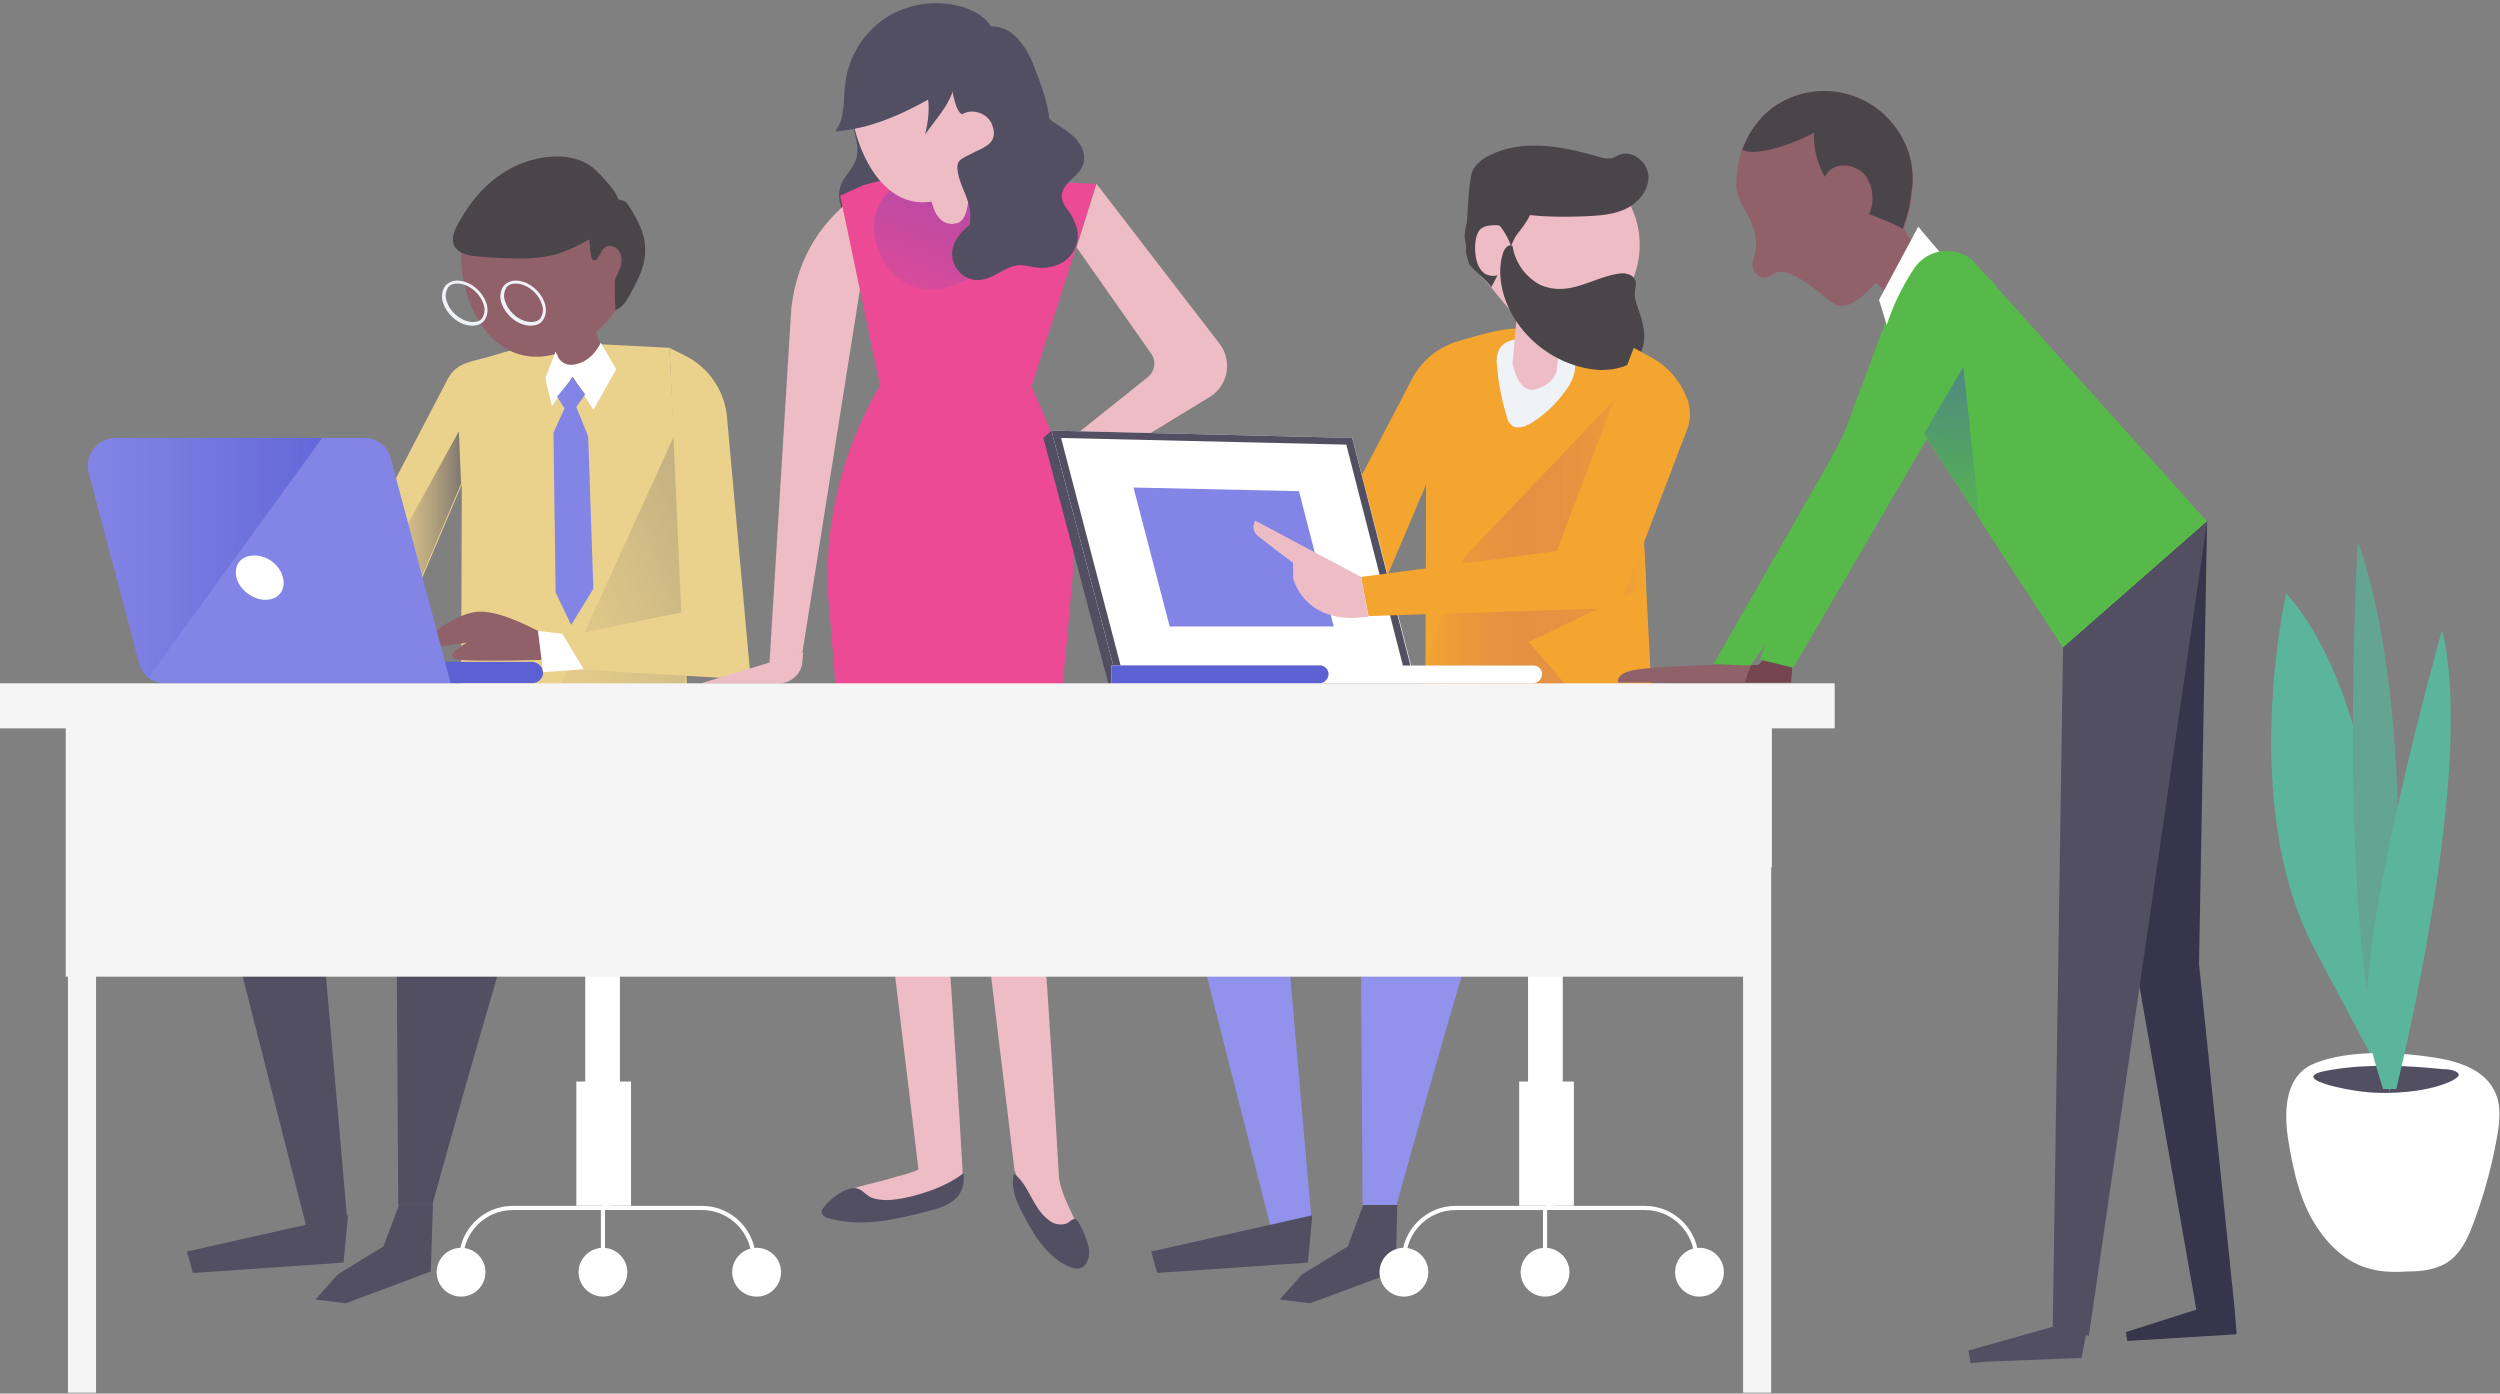 <svg xmlns="http://www.w3.org/2000/svg" xmlns:xlink="http://www.w3.org/1999/xlink" width="601" height="335" viewBox="0 0 601 335"><rect x="0" y="0" width="601" height="335" fill="#808080" stroke="none"/><defs><path id="a" d="M1306.6 531.6s-11.55 50.8 6.75 85.44l18.3 34.46s4.61-86.33-25.05-119.9z"/><path id="b" d="M1307.3 664.29c1.07 6.22 2.5 12.61 5.7 18.12 3.19 5.5 7.98 10.3 14.2 11.72 2.84.71 5.69.71 8.53.53 3.2 0 6.4-.35 9.24-1.95 3.55-2.13 5.32-6.04 6.75-9.95a116.12 116.12 0 0 0 5.5-20.07c.71-3.9 1.25-8.17-.7-11.72-2.5-4.8-8.36-6.75-13.69-7.64-8.88-1.42-21.13-2.13-29.66 1.42-7.46 3.2-7.1 12.79-5.86 19.54z"/><path id="c" d="M1327.56 651.68c7.1.35 14.74-.71 19.18-3.02.89-.54 1.6-1.07 1.24-1.6-.53-.71-2.3-1.07-4.08-1.07-8.53-.88-17.94-1.24-26.29.18-12.08 1.78 3.37 5.15 9.95 5.5z"/><path id="d" d="M1323.83 519.16s-5.69 96.81 7.64 132.34c0 0 8.7-86.33-7.64-132.34z"/><path id="e" d="M1329.87 650.79h3.2c4.61-19.19 18.29-81.36 11-110.31 0 0-23.09 81.53-17.22 99.83 1.24 4.8 2.3 8.17 3.02 10.48z"/><path id="f" d="M922.38 558.06l-4.44-85.44s-22.03-1.24-28.43-1.24c-3.55 0-9.59 1.78-14.38 3.2-4.45 1.42-8.18 1.24-10.48 5.5l-36.06 69.1 22.2 2.13 7.46-8.34-3.73-5.69 13.5-31.8-.18 53.83z"/><path id="h" d="M867.31 492.7l-23.8 43.16 7.46 8.7s3.02.54 5.86-.35l1.24-1.42-3.73-5.69 13.5-31.8z"/><path id="i" d="M886.32 540.66c-.9-.36-8.35-4.62-13.86-4.62-5.5 0-12.26 5.86-12.26 5.86s-.88 3.02 2.85 2.49l6.21-.9s-6.4 3.38-2.13 4.1c4.27.53 22.56 0 22.56 0z"/><path id="j" d="M884.9 553.27h-71.06v-5.15h71.06a2.73 2.73 0 0 1 2.66 2.66c0 1.25-1.24 2.49-2.66 2.49z"/><path id="k" d="M865.36 553.27h-68.57a6.47 6.47 0 0 1-6.4-4.98l-12.07-45.65a6.68 6.68 0 0 1 6.4-8.35h59.85a6.47 6.47 0 0 1 6.4 4.98z"/><path id="m" d="M784.71 494.3a6.52 6.52 0 0 0-6.4 8.34l12.08 45.65a6.92 6.92 0 0 0 2.31 3.56l41.75-57.56z"/><path id="n" d="M825.03 527.87c.71 3.02-1.06 5.33-4.26 5.33-3.02 0-6.22-2.5-6.93-5.33-.7-3.02 1.07-5.33 4.27-5.33 3.2 0 6.21 2.3 6.92 5.33z"/><path id="o" d="M887.2 460.72c.54 1.25 4.98 18.12 4.98 18.12s1.6 2.84 5.15 2.49c3.73-.36 5.15-5.5 5.15-5.5l-6.4-21.33z"/><path id="p" d="M909.94 450.24c0 11.73-12.43 24.51-23.98 24.51-11.72 0-18.12-12.96-18.12-24.5a21.19 21.19 0 0 1 21.14-21.15 21.04 21.04 0 0 1 20.96 21.14z"/><path id="q" d="M890.58 473.51l-2.49 6.4 1.6 6.75 4.98-7.1 4.97 7.98 5.5-9.77-3.72-6.39s-1.78 4.26-5.87 5.15c-4.08 1.07-4.97-3.02-4.97-3.02z"/><path id="r" d="M894.67 479.73l-3.73 4.62 1.77 2.84-2.66 5.86.53 38.37 3.73 7.82 5.33-8.7-1.24-36.6-2.85-7.1 2.14-3.03z"/><path id="t" d="M920.6 490.39l1.24 67.5-31.8-.36z"/><path id="u" d="M917.94 472.62l2.84 63.6-29.49 6.04 4.09 7.63 42.1 2.49-5.69-62.88a18.34 18.34 0 0 0-10.3-15.1z"/><path id="v" d="M886.32 540.66l5.86.7 5.15 8.53-9.77.71z"/><path id="w" d="M857 569.61l-52.04 13.32 26.47 104.1 9.06-4.62-7.82-89.53 46.54-14.57-27 15.46.53 84.9h8.18s22.91-83.12 25.04-83.12c2.31 0 40.68-25.58 40.68-25.58z"/><path id="x" d="M803.36 695.02l36.24-2.49 1.06-11.37-38.72 8.7z"/><path id="y" d="M832.85 701.41l7.28.9 20.43-7.65.53-15.98h-8.17l-3.73 9.95-11.01 6.75z"/><path id="z" d="M867.13 442.78c-.89 1.6-1.6 3.38-1.06 4.97.7 1.96 3.2 2.67 5.33 2.85 3.55.35 7.28.53 10.83.53 2.49 0 4.8-.18 7.28-.71 3.91-.89 7.29-2.84 10.84-4.8 2.49-1.42 5.15-3.2 5.68-5.86.36-2.84-1.6-5.33-3.37-7.28a30.28 30.28 0 0 0-3.38-3.38c-3.2-2.3-7.28-2.84-11.19-2.3-9.77 1.42-16.52 7.81-20.96 15.98z"/><path id="A" d="M901.6 449.53c.35-1.06 1.77-1.78 2.84-1.24 1.06.35 1.77 1.42 1.95 2.66a5.83 5.83 0 0 1-.71 3.38c-.18.53-.53 1.06-.71 1.6-.18.53-.18.88-.18 1.42 0 2.13 0 4.08.18 6.21 1.77-.7 2.66-2.3 3.55-3.9 1.95-3.56 3.9-7.29 3.55-11.37-.17-3.38-1.77-6.4-3.55-9.24-.35-.53-.71-1.24-1.24-1.6a4 4 0 0 0-2.84-.35c-.9.35-1.78.88-2.67 1.42-.89.53-1.6 1.06-2.49 1.6-.7.53-1.6 1.06-2.13 1.95-.7 1.6.36 2.31 1.25 3.2.7.35-.18 10.66 3.2 4.26z"/><path id="B" d="M866.95 457.17c-1.06 0-1.95.35-2.3 1.07a3.7 3.7 0 0 0-.18 3.37c.89 2.66 3.73 4.8 6.21 4.8 1.07 0 1.96-.36 2.31-1.07a3.7 3.7 0 0 0 .18-3.37c-.89-2.67-3.73-4.8-6.22-4.8zm3.56 10.12c-2.84 0-5.86-2.3-6.93-5.32a4.58 4.58 0 0 1 .35-4.09 3.8 3.8 0 0 1 3.02-1.42c2.85 0 5.87 2.3 6.93 5.33.54 1.6.36 3.02-.35 4.08-.54.9-1.6 1.42-3.02 1.42z"/><path id="C" d="M880.99 457.17c-1.07 0-1.96.35-2.31 1.07a3.7 3.7 0 0 0-.18 3.37c.89 2.66 3.73 4.8 6.22 4.8 1.06 0 1.95-.36 2.3-1.07a3.7 3.7 0 0 0 .18-3.37c-.88-2.67-3.73-4.8-6.21-4.8zm3.55 10.12c-2.84 0-5.86-2.3-6.93-5.32a4.58 4.58 0 0 1 .36-4.09 3.8 3.8 0 0 1 3.02-1.42c2.84 0 5.86 2.3 6.93 5.33.53 1.6.35 3.02-.36 4.08-.53.9-1.6 1.42-3.02 1.42z"/><path id="D" d="M961.81 417.2c.18 3.38 1.95 6.57 1.07 9.77-.71 2.67-3.2 4.44-3.91 7.1-.89 3.03.7 6.05 2.13 8.71 1.24 2.31 3.02 4.8 5.5 4.8 1.07 0 2.14-.54 3.2-1.07l7.46-3.73a11 11 0 0 0 3.02-1.95c1.25-1.25 1.96-3.02 2.5-4.62 1.95-5.15 3.54-10.66 3.19-16.17-.36-5.5-3.38-11.19-8.7-13.32-2.85-1.06-11.37-2.13-13.86.36-1.07 1.06-.53 2.3-.71 3.73-.18 2.3-1.07 4.26-.89 6.4z"/><path id="E" d="M967.67 433.72l-2.48.71c-10.48 6.75-16.52 16.34-17.95 28.6l-5.32 86.33 7.99-3.55z"/><path id="F" d="M1020.6 433.19l-42.62-1.78c-3.56-.18-9.95 1.07-13.5 2.13l-5.51 2.5 9.6 45.64a90.9 90.9 0 0 0-12.62 48.85l5.15 62.35h47.78l6.04-65.72a90.3 90.3 0 0 0-7.28-39.26l-2.66-6.04z"/><path id="H" d="M969.27 451.48a16.38 16.38 0 0 0 4.97 5.51c2.85 1.6 6.4 1.96 9.6 1.24a29.2 29.2 0 0 0 9.06-3.9c5.15-3.02 9.94-6.58 13.85-11.2 2.67-3.2 4.62-7.99 2.49-11.54-1.42-2.3-4.09-3.38-6.75-4.09-13.86-3.9-43.7 4.09-33.22 23.98z"/><path id="I" d="M1002.31 410.8c0 11.38-12.08 26.83-23.45 26.83s-17.58-15.45-17.58-26.82c0-11.37 9.23-20.6 20.6-20.6a20.7 20.7 0 0 1 20.43 20.6z"/><path id="J" d="M1020.6 433.19l29.67 38.55a8.78 8.78 0 0 1-2.3 12.6l-34.65 21.15-4.26-6.75 23.8-19.01a4.2 4.2 0 0 0 .9-5.69l-17.95-25.57z"/><path id="K" d="M925.57 553.27h18.66c3.01 0 5.5-2.31 5.68-5.33l.18-2.13z"/><path id="L" d="M976.2 424.66c-.36-.7 4.97 13.5 4.97 13.5s1.25 5.86 6.04 4.44c4.98-1.42 1.96-22.2 1.25-22.38-.9-.18-11.9 5.69-12.26 4.44z"/><path id="M" d="M988.28 408.14c-9.6 5.86-19.54 11.73-30.55 12.44 2.48-3.02 1.95-7.46 2.48-11.55a22.12 22.12 0 0 1 10.13-15.99 22.6 22.6 0 0 1 18.83-2.13c2.3.89 4.44 2.13 5.86 4.09 4.08 5.86-2.31 10.48-6.75 13.14z"/><path id="N" d="M987.39 431.06c.71 3.02 2.49 5.68 2.84 8.88a17.6 17.6 0 0 1-.7 6.04c-.54 2.3-1.07 4.8-1.6 7.1 3.37-.7 6.39-2.3 8.87-4.44a34.59 34.59 0 0 0 12.26-32.5c-.53-3.38-1.78-6.75-3.02-9.95-.89-2.49-1.95-4.98-3.73-7.1-1.6-2.14-4.08-3.74-6.75-3.74-3.2 0-6.04 1.96-8 4.62a10.83 10.83 0 0 0-2.12 6.04c0 2.13.88 9.6 2.84 10.48 2.48-1.6 6.4-.18 7.28 2.67 1.6 4.44-2.3 5.32-4.97 6.75-3.02 1.6-3.91 1.6-3.2 5.15z"/><path id="O" d="M1009.24 417.56c1.95 1.6 4.26 2.66 6.04 4.44 1.77 1.77 3.02 4.44 1.95 6.93-.53 1.42-1.95 2.48-3.02 3.55-1.06 1.06-2.13 2.49-1.95 4.08a6.15 6.15 0 0 0 1.42 2.85c1.6 2.3 2.84 4.97 2.3 7.63a7.92 7.92 0 0 1-3.72 5.16 10.06 10.06 0 0 1-6.4 1.06c-1.24-.18-2.48-.53-3.73-.53-3.37.18-6.04 3.2-9.41 3.55a6.12 6.12 0 0 1-5.15-1.95 6.44 6.44 0 0 1-1.6-5.33c.53-3.02 3.2-5.33 5.68-7.1 2.49-1.96 5.15-4.27 5.51-7.29.35-2.3-.89-4.62-.53-6.93.35-3.37 3.55-5.86 4.26-9.06.36-1.77-.18-6.57 2.66-6.57 2.14.18 4.09 4.26 5.69 5.5z"/><path id="P" d="M984.73 413.83c-.54 1.06-1.43 2.13-2.14 3.2l-3.2 4.26c.72-2.84 1.07-5.69.72-8.53 0-.35-.18-.89 0-1.24.17-.9.89-1.42 1.6-1.78 1.06-.7 3.55-2.84 4.61-1.42.71 1.07-1.06 4.62-1.6 5.5z"/><path id="Q" d="M1009.77 492.52l-1.95 1.77 6.75 7.82z"/><path id="R" d="M1154.19 558.06l-4.44-85.44s-22.03-4.62-28.42-4.62c-3.56 0-9.6 1.78-14.4 3.2a18.4 18.4 0 0 0-10.47 8.88l-36.06 69.1 22.2 2.13 7.46-8.34-3.73-5.69 13.5-31.8-.18 53.83z"/><path id="S" d="M1151.17 447.93a21.08 21.08 0 0 1-21.14 21.14c-6.4 0-11.01-6.75-14.74-11.19-3.2-3.73-5.51-4.8-5.51-9.95 0-11.72 8.7-20.96 20.43-20.96a20.77 20.77 0 0 1 20.96 20.96z"/><path id="T" d="M1097.34 553.27h-73.9l-15.62-58.98h73.72z"/><path id="U" d="M1097.34 553.27h-71.58l-15.99-60.75 72.3 1.77z"/><path id="V" d="M1024.16 553.27V549h50.63v4.26z"/><path id="X" d="M1124.52 543.32l28.25-13.5-2.31-45.47-4.98.35-36.59 38.37s-5.5 14.21-9.41 25.58v10.48l38.01-.71z"/><path id="Y" d="M1077.63 539.6h-39.44l-8.7-33.4 39.79.88z"/><path id="Z" d="M1088.82 569.61l-52.05 13.32 26.47 104.1 9.06-4.62-7.82-89.53 46.54-14.57-27 15.46.54 84.9h8.17s22.91-83.12 25.04-83.12c2.31 0 40.68-25.58 40.68-25.58z"/><path id="aa" d="M1035.17 695.02l36.24-2.49 1.07-11.37-38.73 8.7z"/><path id="ab" d="M1116.88 476.89a55.84 55.84 0 0 0 2.31 12.08c.18.88.54 1.77 1.25 2.3 1.42 1.07 3.55.18 5.15-.88a27.74 27.74 0 0 0 7.1-6.58c1.25-1.6 2.5-3.37 2.85-5.5.35-1.96 0-4.44-1.6-5.69-2.49-2.13-7.64-1.95-10.66-2.13-4.44 0-6.93 1.78-6.4 6.4z"/><path id="ac" d="M1064.66 701.41l7.28.9 20.6-7.65.36-15.98h-8.17l-3.73 9.95-11.01 6.75z"/><path id="ad" d="M1122.21 458.59l-1.6 17.76s1.25 7.46 5.69 6.22c4.44-1.24 4.97-4.62 4.97-4.62l1.96-21.31z"/><path id="ae" d="M1138.02 441c3.38-.17 6.75-.35 9.77-1.77 3.02-1.42 5.5-4.44 5.5-7.64 0-3.37-3.54-6.4-6.56-5.5-.71.17-1.42.7-2.13.88-1.07.36-2.31 0-3.56-.35-8.52-2.5-18.12-4.27-26.11-.18a9.24 9.24 0 0 0-3.73 3.2c-.53 1.06-.71 2.48-.89 3.73-.35 3.37-.53 6.92-.7 10.3 2.3-1.24 4.61-2.67 6.92-3.73 2.3-1.07 3.9 0 6.4.53 4.97.71 10.12.71 15.1.53z"/><path id="af" d="M1118.13 435.32a8.05 8.05 0 0 0-6.22 1.78 19.4 19.4 0 0 0-2.84 8.88c.18 1.06.53 2.3.35 3.37 0 .71.36 1.78.71 3.02 1.25 1.78 3.2 3.02 5.16 5.33 0 .18.17.18.17.36 2.13-3.56 5.33-11.55 6.04-12.44.9-1.24 4.09-4.97 3.56-6.57-.54-1.6-5.51-3.37-6.93-3.73z"/><path id="ag" d="M1118.13 444.02c-.18-.17-.36-.53-.54-.7-.35-.18-.7-.18-1.06-.18-1.42 0-3.02.17-3.9 1.24a6.3 6.3 0 0 0-.72 1.6 11.5 11.5 0 0 0-.18 4.26c.18 2.13 1.25 4.62 3.38 4.98 1.24.35 2.66-.18 3.55-1.07 3.38-3.02 1.6-6.93-.53-10.13z"/><path id="ah" d="M1144.77 455.04c1.07-.18 2.13-.54 3.38-.18 1.06.18 2.13 1.07 2.13 2.3 0 .54-.18 1.07-.18 1.6-.35 1.6.36 3.38.89 4.98 1.24 3.38 2.13 7.64 0 10.66-1.95 2.84-5.86 3.55-9.24 3.55-10.3-.53-19.9-7.81-23.09-17.58-1.07-3.38-1.42-7.1-.35-10.48.35-1.07 1.24-2.31 2.3-1.78a12.8 12.8 0 0 0 6.75 9.41c6.4 2.67 11.37-1.06 17.41-2.48z"/><path id="ai" d="M1009.77 492.52l15.99 60.75h71.4l-15.1-58.98-72.29-1.77zm2.31 1.77l68.57 1.6 14.2 55.42H1027l-14.92-57.02"/><path id="aj" d="M1125.59 553.27h-101.43V549h101.43c1.24 0 2.13.88 2.13 2.13a2.3 2.3 0 0 1-2.13 2.13z"/><path id="ak" d="M1074.25 553.27h-50.09V549h50.1c1.24 0 2.12.88 2.12 2.13a2.3 2.3 0 0 1-2.13 2.13z"/><path id="al" d="M1149.75 472.62l-18.48 48.85-47.07 6.22 1.78 9.41 60.21-1.95 16.35-42.8c.88-2.14.88-4.45.35-6.58a18.65 18.65 0 0 0-9.6-11.2z"/><path id="am" d="M1084.2 527.69l-25.4-13.5s-1.42 1.95.7 3.73c1.96 1.6 8.36 6.4 8.36 6.4v3.72c2.13 6.93 8.7 10.13 15.8 9.42l2.32-.18z"/><path id="an" d="M1187.58 553.1h-30.2s-.88-2.14 3.91-3.03c4.8-.89 18.48-1.24 18.48-1.24l3.55-3.91 4.8 1.24z"/><path id="ao" d="M1212.45 460.54l-32.33 87.04 8 1.96 49.55-84.91s-1.42-5.5-9.76-10.84c-8.35-5.15-15.46 6.75-15.46 6.75z"/><path id="ap" d="M1213.34 420.58a21.18 21.18 0 0 0-29.13-6.4 21.66 21.66 0 0 0-9.6 16.34c-.35 3.2-.35 4.45 1.07 7.46 1.42 3.02 4.97 7.29 2.84 13.33-.53 1.42 0 3.55 1.6 4.26s3.2-1.07 4.8-1.24c3.02-.18 9.06 4.44 11.19 6.4.89.7 1.95 1.6 3.2 1.77a4.52 4.52 0 0 0 3.02-.71c4.61-2.49 7.46-7.29 9.77-11.9 2.13-4.44 4.08-9.06 4.44-13.86.88-5.15 0-10.66-3.2-15.45z"/><path id="aq" d="M1212.63 461.43c.89.9 1.95 1.96 3.2 1.78.53 0 1.06-.36 1.6-.71a28.99 28.99 0 0 0 3.55-3.02 4.4 4.4 0 0 0 1.42-2.49c0-.53-.18-1.06-.36-1.6-2.13-4.8-6.57-8.52-7.99-13.5-.71-2.3-.71-4.8-1.6-6.92-.89-2.14-2.66-4.45-4.97-4.45-1.42 0-2.67.71-3.91 1.43a13.82 13.82 0 0 0-5.5 12.07c.35 4.09 2.66 8 6.21 10.3 3.2 1.96 5.5 4.27 8.35 7.11z"/><path id="ar" d="M1184.2 414.18c-3.9 2.49-6.74 6.4-8.34 10.84 4.08 1.95 14.39-2.49 17.23-4.09a19.94 19.94 0 0 0 9.6 17.77c3.72 2.13 8.16 3.2 11.71 5.32.9-2.66 1.78-5.32 1.96-7.99a20.22 20.22 0 0 0-3.02-15.45 21.18 21.18 0 0 0-29.13-6.4z"/><path id="as" d="M1195.58 435.68c-1.25-2.14 0-5.16 2.3-6.4 2.31-1.06 5.16-.35 6.93 1.24 1.78 1.78 2.49 4.45 2.31 6.93-.18 3.2-2.48 6.57-5.68 6.4-1.78-.18-3.2-1.25-4.27-2.67-.88-1.42-1.42-3.2-1.95-4.8"/><path id="at" d="M1224.17 450.6l-6.03-7.1-9.42 17.58 3.38 11.01 12.6-14.21z"/><path id="au" d="M1231.1 451.48l56.49 62.89-34.64 30.37-42.28-65.01c-4.26-6.22 2.31-20.07 6.58-26.3a9.47 9.47 0 0 1 13.85-1.95z"/><path id="av" d="M1285.64 707.45l-15.1-85.8-17.59-76.9 34.64-30.38-1.95 106.4 8.52 82.42z"/><path id="aw" d="M1287.59 514.37l-28.42 195.75-8.7-1.42 2.48-163.96z"/><path id="ax" d="M1234.66 716.34l22.73-.9 1.42-7.1-6.57-.89-22.03 6.22.54 3.02z"/><path id="ay" d="M1294.16 703.2l.53 6.56-26.28 1.6-.36-2.13 23.45-7.46z"/><path id="az" d="M1176.4 553.1h-30.38s-.9-2.14 3.9-3.03c4.8-.89 19.54-1.24 19.54-1.24l2.5-4.09 6.56 2.49z"/><path id="aA" d="M1219.56 457.17l-23.1 43.34-27.53 48.14 8.88.36 24.52-33.93 32.5-41.57a11.25 11.25 0 0 0 3.02-14.03c-3.37-7.1-12.96-8.35-18.3-2.31z"/><path id="aC" d="M1232.7 513.48c-.7-8.88-3.73-36.24-3.73-36.24l-9.41 15.99z"/><path id="aD" d="M982.06 585.6c-1.6 0-13.85 5.15-13.85 5.15l9.59 79.4c-2.13 1.07-5.15 1.6-7.29 2.31-4.8 1.42-9.05 1.78-13.14 4.62-.36.18-.36 1.42-.53 1.78-.18.88 1.06 1.24 1.95 1.42 5.69.17 11.55.35 17.23 0 3.73-.18 6.57-1.96 9.95-3.73 1.95-.9 2.66-3.91 2.49-5.16 0-.35-4.98-85.8-6.4-85.8z"/><path id="aE" d="M971.4 677.43c5.51-.53 12.97-3.02 17.23-6.4.36 3.74-.7 7.11-7.63 8.9-8 2.12-16.7 4.25-24.7 1.95-.88-.18-1.77-.72-1.77-1.6 0-.36.18-.71.53-1.07 1.42-1.95 5.68-5.33 8.17-4.44 1.25.35 2.31 1.95 3.73 2.3 1.25.36 3.02.54 4.44.36z"/><path id="aF" d="M1011.55 671.57c0-.35-4.98-85.8-6.4-85.8-1.6 0-13.85 5.16-13.85 5.16l9.59 79.4c1.6 4.26 3.02 8.35 5.33 12.26 2.3 3.9 5.5 7.46 9.6 9.59.35.18 1.06.35 1.41.18.18-.18.36-.54.36-.72.7-2.3-.36-4.8-1.25-7.1-1.6-4.26-4.44-8.53-4.8-12.97z"/><path id="aG" d="M1003.55 682.05c2.5 4.62 5.51 9.24 10.3 11.37.9.36 1.78.71 2.5.53 1.24-.17 1.95-1.24 2.3-2.48.36-1.25.18-2.31-.17-3.56a24.69 24.69 0 0 0-2.14-4.97 2.14 2.14 0 0 0-.88-.89c-.54 0-1.07.36-1.43.71-1.24.9-3.01.71-4.26 0a10.97 10.97 0 0 1-3.2-3.2c-1.77-2.48-3.37-6.92-5.86-8.34-.89 3.73 1.07 7.64 2.84 10.83z"/><path id="aH" d="M861.98 694.84a5.86 5.86 0 1 1 11.72 0 5.86 5.86 0 0 1-11.72 0z"/><path id="aI" d="M933.03 694.84a5.86 5.86 0 1 1 11.73 0 5.86 5.86 0 0 1-11.73 0z"/><path id="aJ" d="M907.81 694.84c0 3.2-2.66 5.86-5.86 5.86a5.91 5.91 0 0 1-5.86-5.86c0-3.2 2.66-5.86 5.86-5.86s5.86 2.66 5.86 5.86z"/><path id="aK" d="M867.84 694.84v-3.02c0-6.75 5.5-12.43 12.44-12.43h23.09v-60.22"/><path id="aL" d="M938.19 694.84v-3.02c0-6.75-5.51-12.43-12.44-12.43h-23.27v-60.22"/><path id="aM" d="M901.95 694.84V679.4"/><path id="aN" d="M895.55 678.86V649h13.15v29.85z"/><path id="aO" d="M897.69 653.63V619.7h8.34v33.93z"/><path id="aP" d="M1088.64 694.84a5.86 5.86 0 1 1 11.72 0 5.86 5.86 0 0 1-11.72 0z"/><path id="aQ" d="M1159.7 694.84a5.86 5.86 0 1 1 11.72 0 5.86 5.86 0 0 1-11.73 0z"/><path id="aR" d="M1122.57 694.84a5.86 5.86 0 1 1 11.72 0 5.86 5.86 0 0 1-11.72 0z"/><path id="aS" d="M1094.5 694.84v-3.02c0-6.75 5.5-12.43 12.44-12.43h23.27v-60.22"/><path id="aT" d="M1164.85 694.84v-3.02c0-6.75-5.51-12.43-12.44-12.43h-23.27v-60.22"/><path id="aU" d="M1128.43 694.84V679.4"/><path id="aV" d="M1122.21 678.86V649h13.15v29.85z"/><path id="aW" d="M1124.34 653.63V619.7h8.35v33.93z"/><path id="aX" d="M772.8 623.79v-64.3h405.55v64.3z"/><path id="aY" d="M773.34 723.8V560.02h6.75V723.8z"/><path id="aZ" d="M1176.04 723.8V560.02h6.75V723.8z"/><path id="ba" d="M1182.96 597.5l-410.68-37.48h410.68z"/><path id="bb" d="M757 564.1v-10.83h441.06v10.83z"/><linearGradient id="g" x1="843.42" x2="867.77" y1="518.72" y2="518.72" gradientUnits="userSpaceOnUse"><stop offset="0" stop-color="#ead18c" stop-opacity="0"/><stop offset="1" stop-color="#524f63" stop-opacity=".7"/></linearGradient><linearGradient id="l" x1="778.04" x2="834.33" y1="522.99" y2="522.99" gradientUnits="userSpaceOnUse"><stop offset="0" stop-color="#484ec2" stop-opacity="0"/><stop offset="1" stop-color="#444bcc" stop-opacity=".5"/></linearGradient><linearGradient id="s" x1="856.44" x2="976.45" y1="549.78" y2="502.32" gradientUnits="userSpaceOnUse"><stop offset="0" stop-color="#ead18c" stop-opacity="0"/><stop offset="1" stop-color="#524f63" stop-opacity=".7"/></linearGradient><linearGradient id="G" x1="975.43" x2="997.91" y1="473.8" y2="414.33" gradientUnits="userSpaceOnUse"><stop offset="0" stop-color="#484ec2" stop-opacity="0"/><stop offset="1" stop-color="#444bcc" stop-opacity=".5"/></linearGradient><linearGradient id="W" x1="1099.37" x2="1152.71" y1="521.65" y2="521.65" gradientUnits="userSpaceOnUse"><stop offset="0" stop-color="#b6567a" stop-opacity="0"/><stop offset="1" stop-color="#f3a530"/></linearGradient><linearGradient id="aB" x1="1223.52" x2="1231.07" y1="518.69" y2="472.21" gradientUnits="userSpaceOnUse"><stop offset="0" stop-color="#484ec2" stop-opacity="0"/><stop offset="1" stop-color="#444bcc" stop-opacity=".5"/></linearGradient></defs><use fill="#5bb59b" xlink:href="#a" transform="translate(-757 -389)"/><use fill="#fff" xlink:href="#b" transform="translate(-757 -389)"/><use fill="#524f63" xlink:href="#c" transform="translate(-757 -389)"/><use fill="#63a590" xlink:href="#d" transform="translate(-757 -389)"/><use fill="#5bb59b" xlink:href="#e" transform="translate(-757 -389)"/><use fill="#ead18c" xlink:href="#f" transform="translate(-757 -389)"/><use fill="url(#g)" xlink:href="#h" opacity=".5" transform="translate(-757 -389)"/><use fill="#91616a" xlink:href="#i" transform="translate(-757 -389)"/><use fill="#5b61d3" xlink:href="#j" transform="translate(-757 -389)"/><use fill="#8385e6" xlink:href="#k" transform="translate(-757 -389)"/><use fill="url(#l)" xlink:href="#m" transform="translate(-757 -389)"/><use fill="#fff" xlink:href="#n" transform="translate(-757 -389)"/><use fill="#91616a" xlink:href="#o" transform="translate(-757 -389)"/><use fill="#91616a" xlink:href="#p" transform="translate(-757 -389)"/><use fill="#fff" xlink:href="#q" transform="translate(-757 -389)"/><use fill="#8385e6" xlink:href="#r" transform="translate(-757 -389)"/><use fill="url(#s)" xlink:href="#t" transform="translate(-757 -389)"/><use fill="#ead18c" xlink:href="#u" transform="translate(-757 -389)"/><use fill="#fff" xlink:href="#v" transform="translate(-757 -389)"/><use fill="#524f63" xlink:href="#w" transform="translate(-757 -389)"/><use fill="#524f63" xlink:href="#x" transform="translate(-757 -389)"/><use fill="#524f63" xlink:href="#y" transform="translate(-757 -389)"/><use fill="#4a4549" xlink:href="#z" transform="translate(-757 -389)"/><use fill="#4a4549" xlink:href="#A" transform="translate(-757 -389)"/><use fill="#eff2f7" xlink:href="#B" transform="translate(-757 -389)"/><use fill="#eff2f7" xlink:href="#C" transform="translate(-757 -389)"/><g><use fill="#524f63" xlink:href="#D" transform="translate(-757 -389)"/><use fill="#eebcc5" xlink:href="#E" transform="translate(-757 -389)"/><use fill="#ec4a94" xlink:href="#F" transform="translate(-757 -389)"/><use fill="url(#G)" xlink:href="#H" transform="translate(-757 -389)"/><use fill="#eebcc5" xlink:href="#I" transform="translate(-757 -389)"/><use fill="#eebcc5" xlink:href="#J" transform="translate(-757 -389)"/><use fill="#eebcc5" xlink:href="#K" transform="translate(-757 -389)"/><use fill="#eebcc5" xlink:href="#L" transform="translate(-757 -389)"/><use fill="#524f63" xlink:href="#M" transform="translate(-757 -389)"/><use fill="#524f63" xlink:href="#N" transform="translate(-757 -389)"/><use fill="#524f63" xlink:href="#O" transform="translate(-757 -389)"/><use fill="#524f63" xlink:href="#P" transform="translate(-757 -389)"/></g><g><use fill="#524f63" xlink:href="#Q" transform="translate(-757 -389)"/><use fill="#f3a530" xlink:href="#R" transform="translate(-757 -389)"/><use fill="#eebcc5" xlink:href="#S" transform="translate(-757 -389)"/><use fill="#524f63" xlink:href="#T" transform="translate(-757 -389)"/><use fill="#fff" xlink:href="#U" transform="translate(-757 -389)"/><use fill="#524f63" xlink:href="#V" transform="translate(-757 -389)"/><use fill="url(#W)" xlink:href="#X" transform="translate(-757 -389)"/><use fill="#8385e6" xlink:href="#Y" transform="translate(-757 -389)"/><use fill="#9092ec" xlink:href="#Z" transform="translate(-757 -389)"/><use fill="#524f63" xlink:href="#aa" transform="translate(-757 -389)"/><use fill="#eff2f7" xlink:href="#ab" transform="translate(-757 -389)"/><use fill="#524f63" xlink:href="#ac" transform="translate(-757 -389)"/><use fill="#eebcc5" xlink:href="#ad" transform="translate(-757 -389)"/><use fill="#4a4549" xlink:href="#ae" transform="translate(-757 -389)"/><use fill="#4a4549" xlink:href="#af" opacity=".7" transform="translate(-757 -389)"/><use fill="#eebcc5" xlink:href="#ag" transform="translate(-757 -389)"/><use fill="#4a4549" xlink:href="#ah" transform="translate(-757 -389)"/><use fill="#524f63" xlink:href="#ai" transform="translate(-757 -389)"/><use fill="#fff" xlink:href="#aj" transform="translate(-757 -389)"/><use fill="#5b61d3" xlink:href="#ak" transform="translate(-757 -389)"/><use fill="#f3a530" xlink:href="#al" transform="translate(-757 -389)"/><use fill="#eebcc5" xlink:href="#am" transform="translate(-757 -389)"/></g><g><use fill="#75454f" xlink:href="#an" transform="translate(-757 -389)"/><use fill="#56b949" xlink:href="#ao" transform="translate(-757 -389)"/><use fill="#91616a" xlink:href="#ap" transform="translate(-757 -389)"/><use fill="#91616a" xlink:href="#aq" transform="translate(-757 -389)"/><use fill="#4a4549" xlink:href="#ar" transform="translate(-757 -389)"/><use fill="#91616a" xlink:href="#as" transform="translate(-757 -389)"/><use fill="#fff" xlink:href="#at" transform="translate(-757 -389)"/><use fill="#56b949" xlink:href="#au" transform="translate(-757 -389)"/><use fill="#37354c" xlink:href="#av" transform="translate(-757 -389)"/><use fill="#524f63" xlink:href="#aw" transform="translate(-757 -389)"/><use fill="#524f63" xlink:href="#ax" transform="translate(-757 -389)"/><use fill="#37354c" xlink:href="#ay" transform="translate(-757 -389)"/><use fill="#91616a" xlink:href="#az" transform="translate(-757 -389)"/><use fill="#56b949" xlink:href="#aA" transform="translate(-757 -389)"/><use fill="url(#aB)" xlink:href="#aC" transform="translate(-757 -389)"/></g><g><use fill="#eebcc5" xlink:href="#aD" transform="translate(-757 -389)"/><use fill="#524f63" xlink:href="#aE" transform="translate(-757 -389)"/></g><g><use fill="#eebcc5" xlink:href="#aF" transform="translate(-757 -389)"/><use fill="#524f63" xlink:href="#aG" transform="translate(-757 -389)"/></g><g><use fill="#fff" xlink:href="#aH" transform="translate(-757 -389)"/><use fill="#fff" xlink:href="#aI" transform="translate(-757 -389)"/><use fill="#fff" xlink:href="#aJ" transform="translate(-757 -389)"/><use fill="#fff" fill-opacity="0" stroke="#fff" stroke-miterlimit="50" xlink:href="#aK" transform="translate(-757 -389)"/><use fill="#fff" fill-opacity="0" stroke="#fff" stroke-miterlimit="50" xlink:href="#aL" transform="translate(-757 -389)"/><use fill="#fff" fill-opacity="0" stroke="#fff" stroke-miterlimit="50" xlink:href="#aM" transform="translate(-757 -389)"/><use fill="#fff" xlink:href="#aN" transform="translate(-757 -389)"/><use fill="#fff" xlink:href="#aO" transform="translate(-757 -389)"/></g><g><use fill="#fff" xlink:href="#aP" transform="translate(-757 -389)"/><use fill="#fff" xlink:href="#aQ" transform="translate(-757 -389)"/><use fill="#fff" xlink:href="#aR" transform="translate(-757 -389)"/><use fill="#fff" fill-opacity="0" stroke="#fff" stroke-miterlimit="50" xlink:href="#aS" transform="translate(-757 -389)"/><use fill="#fff" fill-opacity="0" stroke="#fff" stroke-miterlimit="50" xlink:href="#aT" transform="translate(-757 -389)"/><use fill="#fff" fill-opacity="0" stroke="#fff" stroke-miterlimit="50" xlink:href="#aU" transform="translate(-757 -389)"/><use fill="#fff" xlink:href="#aV" transform="translate(-757 -389)"/><use fill="#fff" xlink:href="#aW" transform="translate(-757 -389)"/></g><g><use fill="#f5f5f5" xlink:href="#aX" transform="translate(-757 -389)"/><use fill="#f5f5f5" xlink:href="#aY" transform="translate(-757 -389)"/><use fill="#f5f5f5" xlink:href="#aZ" transform="translate(-757 -389)"/><use fill="#f5f5f5" xlink:href="#ba" transform="translate(-757 -389)"/><use fill="#f5f5f5" xlink:href="#bb" transform="translate(-757 -389)"/></g></svg>